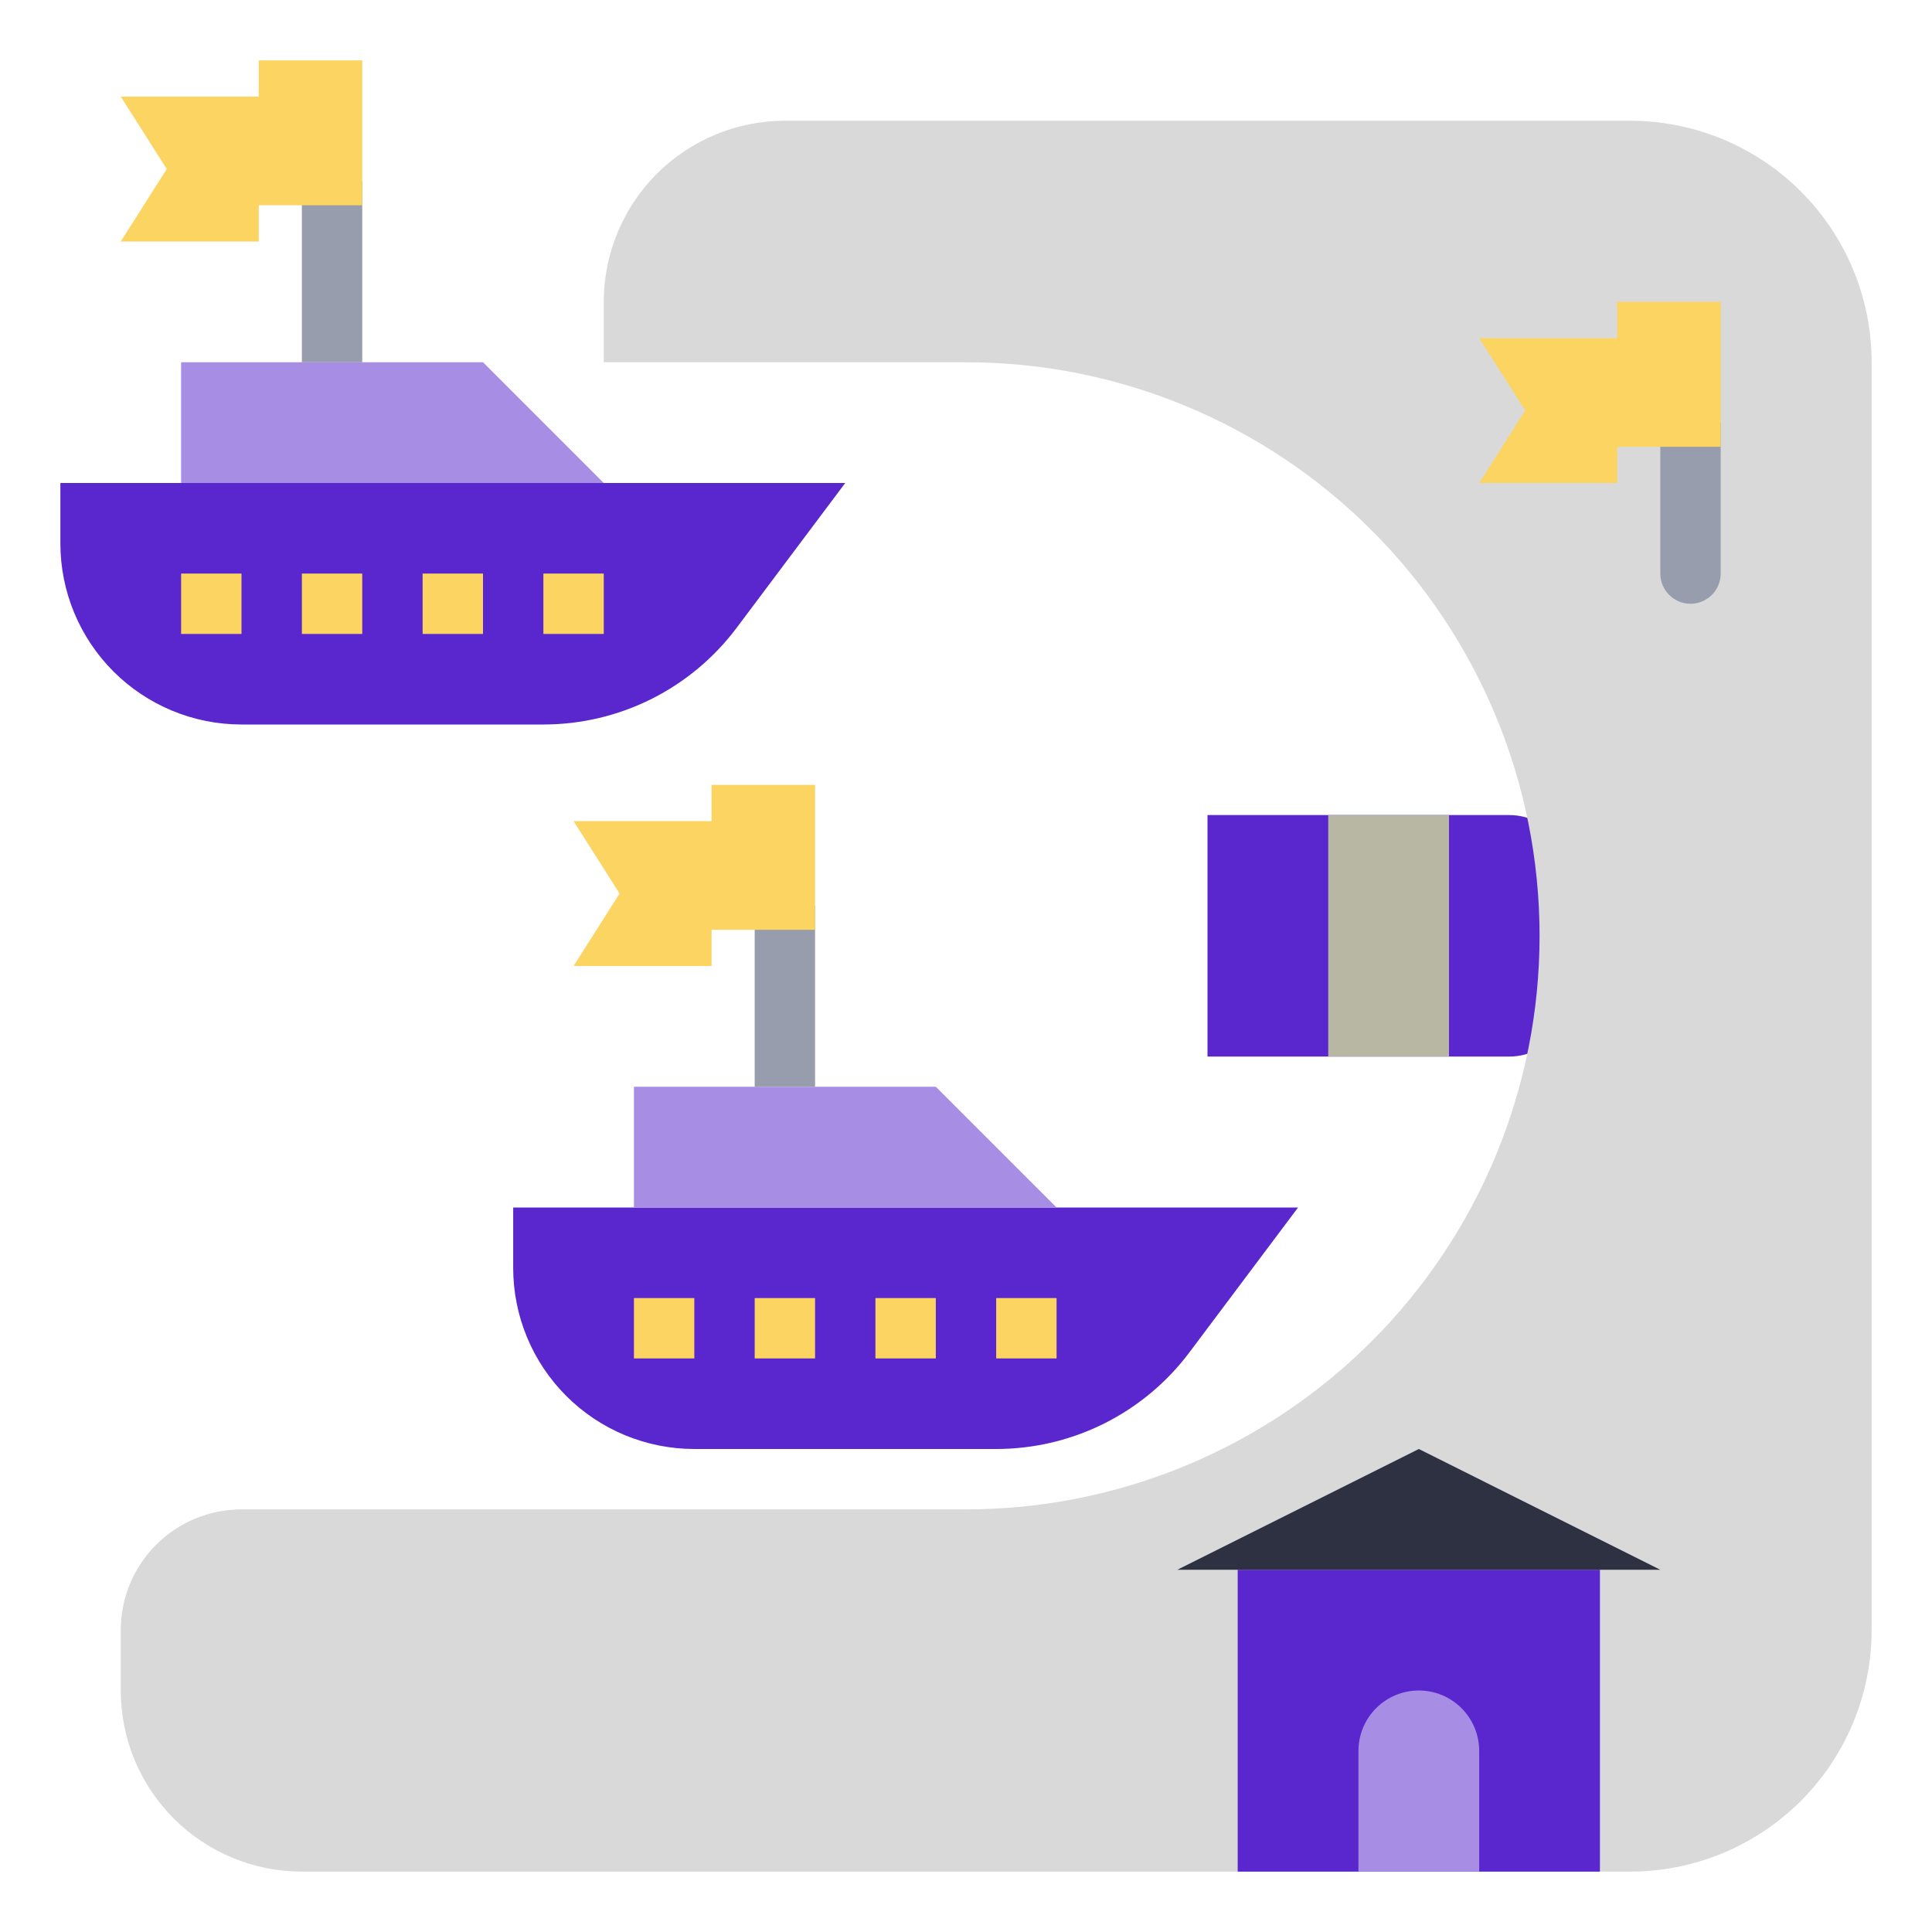 <svg width="211" height="211" viewBox="0 0 211 211" fill="none" xmlns="http://www.w3.org/2000/svg">
<path d="M171.438 102.203L170.679 111.83C170.127 112.902 169.29 113.801 168.261 114.429C167.232 115.057 166.049 115.39 164.844 115.391H131.875V89.016H164.844C166.049 89.017 167.232 89.349 168.261 89.977C169.29 90.605 170.127 91.504 170.679 92.576C170.692 92.589 170.701 92.605 170.707 92.622C170.713 92.639 170.714 92.657 170.712 92.675L171.438 102.203Z" fill="#5A27CE"/>
<path d="M158.25 89.016H145.062V115.391H158.25V89.016Z" fill="#B7B7A4"/>
<path d="M52.75 164.844H26.375C22.878 164.844 19.523 166.233 17.05 168.706C14.577 171.179 13.188 174.534 13.188 178.031V184.625C13.188 189.871 15.272 194.903 18.981 198.612C22.691 202.322 27.722 204.406 32.969 204.406H178.031C185.026 204.406 191.735 201.627 196.681 196.681C201.627 191.735 204.406 185.026 204.406 178.031V39.562C204.406 32.567 201.627 25.859 196.681 20.913C191.735 15.966 185.026 13.188 178.031 13.188H85.719C80.472 13.188 75.441 15.272 71.731 18.981C68.022 22.691 65.938 27.722 65.938 32.969V39.562H105.5C122.113 39.562 138.046 46.162 149.794 57.91C161.541 69.657 168.141 85.59 168.141 102.203C168.141 118.816 161.541 134.749 149.794 146.497C138.046 158.244 122.113 164.844 105.5 164.844H52.75Z" fill="#D9D9D9"/>
<path d="M184.625 65.938C183.751 65.938 182.912 65.59 182.294 64.972C181.675 64.354 181.328 63.515 181.328 62.641V46.156H187.922V62.641C187.922 63.515 187.575 64.354 186.956 64.972C186.338 65.59 185.499 65.938 184.625 65.938Z" fill="#979DAC"/>
<path d="M161.547 36.925H176.617V32.969H187.922V48.794H176.617V52.75H161.547L166.571 44.837L161.547 36.925Z" fill="#FCD462"/>
<path d="M174.734 171.438H135.172V204.406H174.734V171.438Z" fill="#5A27CE"/>
<path d="M154.953 158.25L128.578 171.438H181.328L154.953 158.25Z" fill="#2D3142"/>
<path d="M154.953 184.625C156.702 184.625 158.379 185.32 159.616 186.556C160.852 187.793 161.547 189.47 161.547 191.219V204.406H148.359V191.219C148.359 189.47 149.054 187.793 150.291 186.556C151.527 185.32 153.204 184.625 154.953 184.625Z" fill="#A88DE5"/>
<path d="M59.344 79.125H26.375C21.129 79.125 16.097 77.041 12.387 73.331C8.678 69.621 6.594 64.59 6.594 59.344V52.75H92.312L80.444 68.575C77.987 71.851 74.801 74.509 71.139 76.341C67.477 78.172 63.438 79.125 59.344 79.125Z" fill="#5A27CE"/>
<path d="M65.938 52.75H19.781V39.562H52.75L65.938 52.75Z" fill="#A88DE5"/>
<path d="M26.375 62.641H19.781V69.234H26.375V62.641Z" fill="#FCD462"/>
<path d="M39.562 62.641H32.969V69.234H39.562V62.641Z" fill="#FCD462"/>
<path d="M52.75 62.641H46.156V69.234H52.75V62.641Z" fill="#FCD462"/>
<path d="M65.938 62.641H59.344V69.234H65.938V62.641Z" fill="#FCD462"/>
<path d="M39.562 19.781H32.969V39.562H39.562V19.781Z" fill="#979DAC"/>
<path d="M13.188 10.55H28.258V6.594H39.562V22.419H28.258V26.375H13.188L18.212 18.462L13.188 10.55Z" fill="#FCD462"/>
<path d="M108.797 158.25H75.828C70.582 158.25 65.55 156.166 61.841 152.456C58.131 148.747 56.047 143.715 56.047 138.469V131.875H141.766L129.897 147.7C127.44 150.976 124.254 153.634 120.592 155.466C116.93 157.297 112.891 158.25 108.797 158.25Z" fill="#5A27CE"/>
<path d="M115.391 131.875H69.234V118.688H102.203L115.391 131.875Z" fill="#A88DE5"/>
<path d="M75.828 141.766H69.234V148.359H75.828V141.766Z" fill="#FCD462"/>
<path d="M89.016 141.766H82.422V148.359H89.016V141.766Z" fill="#FCD462"/>
<path d="M102.203 141.766H95.609V148.359H102.203V141.766Z" fill="#FCD462"/>
<path d="M115.391 141.766H108.797V148.359H115.391V141.766Z" fill="#FCD462"/>
<path d="M89.016 98.906H82.422V118.688H89.016V98.906Z" fill="#979DAC"/>
<path d="M62.641 89.675H77.711V85.719H89.016V101.544H77.711V105.5H62.641L67.665 97.588L62.641 89.675Z" fill="#FCD462"/>
</svg>
